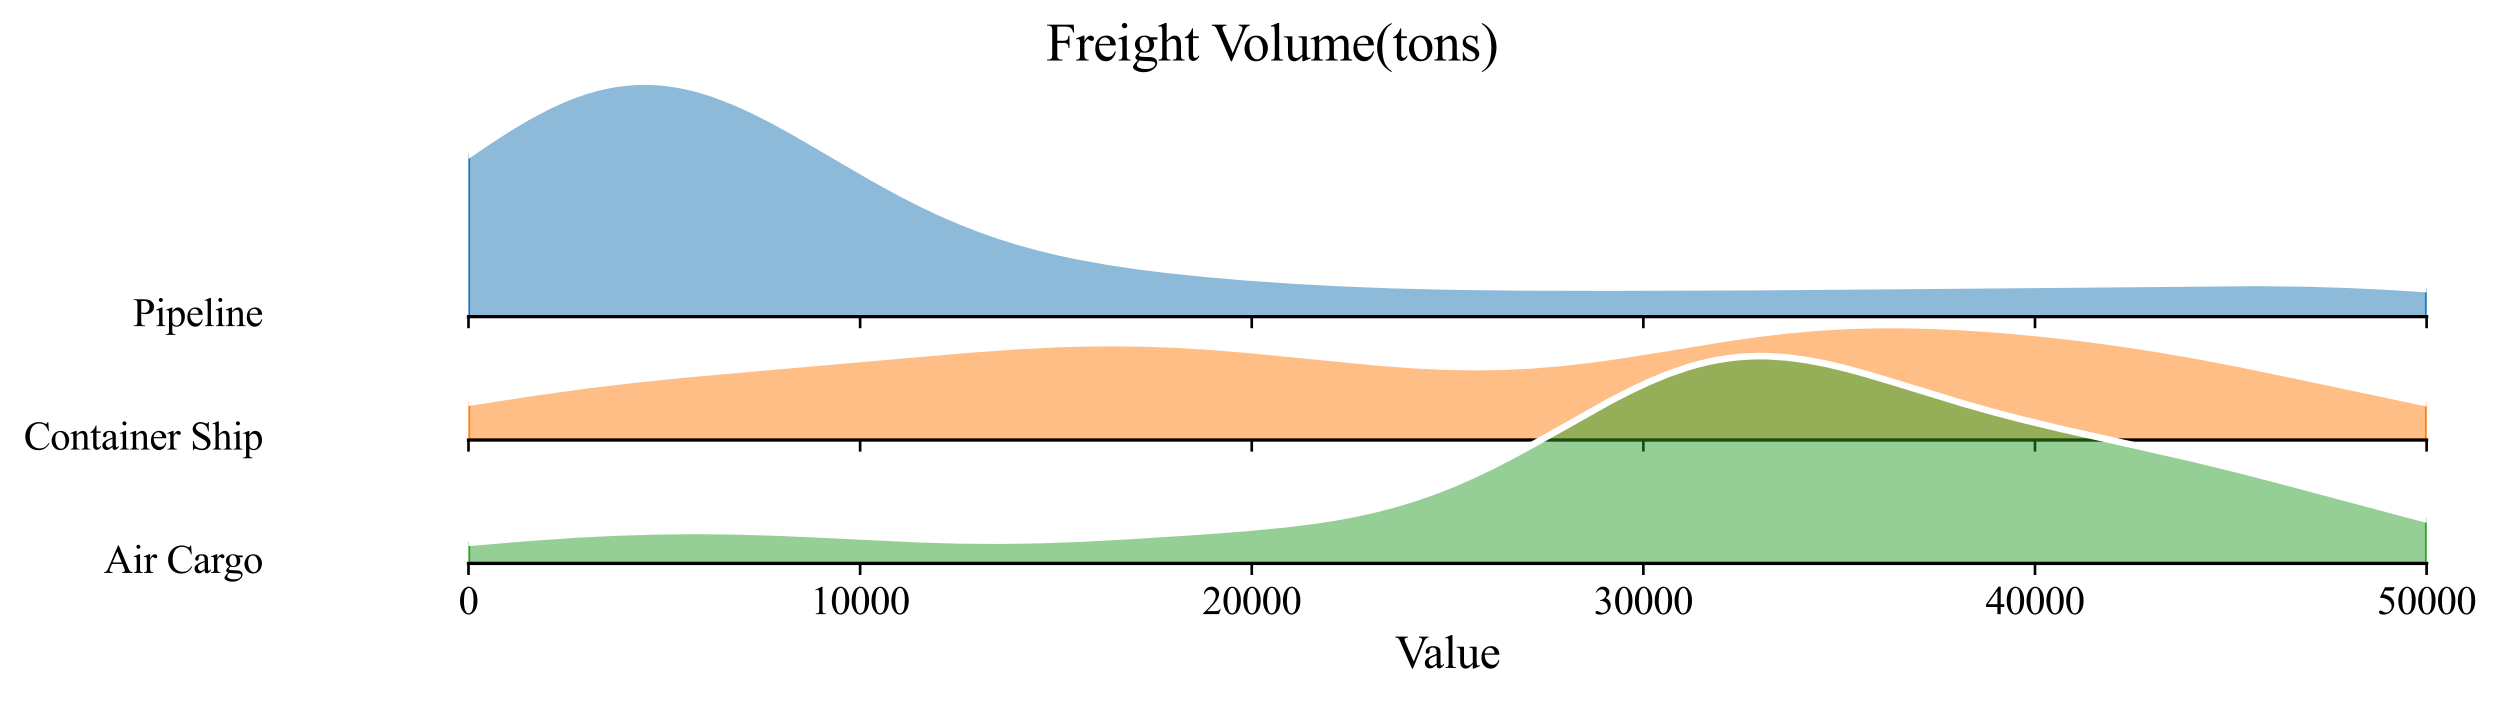 <?xml version="1.0" encoding="utf-8" standalone="no"?>
<!DOCTYPE svg PUBLIC "-//W3C//DTD SVG 1.1//EN"
  "http://www.w3.org/Graphics/SVG/1.1/DTD/svg11.dtd">
<svg xmlns:xlink="http://www.w3.org/1999/xlink" width="756.259pt" height="212.255pt" viewBox="0 0 756.259 212.255" xmlns="http://www.w3.org/2000/svg" version="1.1">
 <defs>
  <style type="text/css">*{stroke-linejoin: round; stroke-linecap: butt}</style>
 </defs>
 <g id="figure_1">
  <g id="patch_1">
   <path d="M 0 212.255 
L 756.259 212.255 
L 756.259 0 
L 0 0 
z
" style="fill: #ffffff"/>
  </g>
  <g id="axes_1">
   <g id="patch_2">
    <path d="M 141.723 95.78 
L 734.059 95.78 
L 734.059 21.12 
L 141.723 21.12 
L 141.723 95.78 
z
" style="fill: none; opacity: 0"/>
   </g>
   <g id="FillBetweenPolyCollection_1">
    <defs>
     <path id="m746aca1130" d="M 141.723 -165.372 
L 141.723 -116.475 
L 144.7 -116.475 
L 147.677 -116.475 
L 150.653 -116.475 
L 153.63 -116.475 
L 156.606 -116.475 
L 159.583 -116.475 
L 162.559 -116.475 
L 165.536 -116.475 
L 168.512 -116.475 
L 171.489 -116.475 
L 174.466 -116.475 
L 177.442 -116.475 
L 180.419 -116.475 
L 183.395 -116.475 
L 186.372 -116.475 
L 189.348 -116.475 
L 192.325 -116.475 
L 195.302 -116.475 
L 198.278 -116.475 
L 201.255 -116.475 
L 204.231 -116.475 
L 207.208 -116.475 
L 210.184 -116.475 
L 213.161 -116.475 
L 216.137 -116.475 
L 219.114 -116.475 
L 222.091 -116.475 
L 225.067 -116.475 
L 228.044 -116.475 
L 231.02 -116.475 
L 233.997 -116.475 
L 236.973 -116.475 
L 239.95 -116.475 
L 242.927 -116.475 
L 245.903 -116.475 
L 248.88 -116.475 
L 251.856 -116.475 
L 254.833 -116.475 
L 257.809 -116.475 
L 260.786 -116.475 
L 263.762 -116.475 
L 266.739 -116.475 
L 269.716 -116.475 
L 272.692 -116.475 
L 275.669 -116.475 
L 278.645 -116.475 
L 281.622 -116.475 
L 284.598 -116.475 
L 287.575 -116.475 
L 290.552 -116.475 
L 293.528 -116.475 
L 296.505 -116.475 
L 299.481 -116.475 
L 302.458 -116.475 
L 305.434 -116.475 
L 308.411 -116.475 
L 311.387 -116.475 
L 314.364 -116.475 
L 317.341 -116.475 
L 320.317 -116.475 
L 323.294 -116.475 
L 326.27 -116.475 
L 329.247 -116.475 
L 332.223 -116.475 
L 335.2 -116.475 
L 338.177 -116.475 
L 341.153 -116.475 
L 344.13 -116.475 
L 347.106 -116.475 
L 350.083 -116.475 
L 353.059 -116.475 
L 356.036 -116.475 
L 359.012 -116.475 
L 361.989 -116.475 
L 364.966 -116.475 
L 367.942 -116.475 
L 370.919 -116.475 
L 373.895 -116.475 
L 376.872 -116.475 
L 379.848 -116.475 
L 382.825 -116.475 
L 385.802 -116.475 
L 388.778 -116.475 
L 391.755 -116.475 
L 394.731 -116.475 
L 397.708 -116.475 
L 400.684 -116.475 
L 403.661 -116.475 
L 406.637 -116.475 
L 409.614 -116.475 
L 412.591 -116.475 
L 415.567 -116.475 
L 418.544 -116.475 
L 421.52 -116.475 
L 424.497 -116.475 
L 427.473 -116.475 
L 430.45 -116.475 
L 433.427 -116.475 
L 436.403 -116.475 
L 439.38 -116.475 
L 442.356 -116.475 
L 445.333 -116.475 
L 448.309 -116.475 
L 451.286 -116.475 
L 454.262 -116.475 
L 457.239 -116.475 
L 460.216 -116.475 
L 463.192 -116.475 
L 466.169 -116.475 
L 469.145 -116.475 
L 472.122 -116.475 
L 475.098 -116.475 
L 478.075 -116.475 
L 481.052 -116.475 
L 484.028 -116.475 
L 487.005 -116.475 
L 489.981 -116.475 
L 492.958 -116.475 
L 495.934 -116.475 
L 498.911 -116.475 
L 501.888 -116.475 
L 504.864 -116.475 
L 507.841 -116.475 
L 510.817 -116.475 
L 513.794 -116.475 
L 516.77 -116.475 
L 519.747 -116.475 
L 522.723 -116.475 
L 525.7 -116.475 
L 528.677 -116.475 
L 531.653 -116.475 
L 534.63 -116.475 
L 537.606 -116.475 
L 540.583 -116.475 
L 543.559 -116.475 
L 546.536 -116.475 
L 549.513 -116.475 
L 552.489 -116.475 
L 555.466 -116.475 
L 558.442 -116.475 
L 561.419 -116.475 
L 564.395 -116.475 
L 567.372 -116.475 
L 570.348 -116.475 
L 573.325 -116.475 
L 576.302 -116.475 
L 579.278 -116.475 
L 582.255 -116.475 
L 585.231 -116.475 
L 588.208 -116.475 
L 591.184 -116.475 
L 594.161 -116.475 
L 597.138 -116.475 
L 600.114 -116.475 
L 603.091 -116.475 
L 606.067 -116.475 
L 609.044 -116.475 
L 612.02 -116.475 
L 614.997 -116.475 
L 617.973 -116.475 
L 620.95 -116.475 
L 623.927 -116.475 
L 626.903 -116.475 
L 629.88 -116.475 
L 632.856 -116.475 
L 635.833 -116.475 
L 638.809 -116.475 
L 641.786 -116.475 
L 644.763 -116.475 
L 647.739 -116.475 
L 650.716 -116.475 
L 653.692 -116.475 
L 656.669 -116.475 
L 659.645 -116.475 
L 662.622 -116.475 
L 665.598 -116.475 
L 668.575 -116.475 
L 671.552 -116.475 
L 674.528 -116.475 
L 677.505 -116.475 
L 680.481 -116.475 
L 683.458 -116.475 
L 686.434 -116.475 
L 689.411 -116.475 
L 692.388 -116.475 
L 695.364 -116.475 
L 698.341 -116.475 
L 701.317 -116.475 
L 704.294 -116.475 
L 707.27 -116.475 
L 710.247 -116.475 
L 713.223 -116.475 
L 716.2 -116.475 
L 719.177 -116.475 
L 722.153 -116.475 
L 725.13 -116.475 
L 728.106 -116.475 
L 731.083 -116.475 
L 734.059 -116.475 
L 734.059 -124.808 
L 734.059 -124.808 
L 731.083 -125.016 
L 728.106 -125.213 
L 725.13 -125.398 
L 722.153 -125.572 
L 719.177 -125.732 
L 716.2 -125.88 
L 713.223 -126.015 
L 710.247 -126.136 
L 707.27 -126.245 
L 704.294 -126.341 
L 701.317 -126.425 
L 698.341 -126.497 
L 695.364 -126.557 
L 692.388 -126.606 
L 689.411 -126.644 
L 686.434 -126.673 
L 683.458 -126.693 
L 680.481 -126.705 
L 677.505 -126.709 
L 674.528 -126.706 
L 671.552 -126.697 
L 668.575 -126.683 
L 665.598 -126.664 
L 662.622 -126.642 
L 659.645 -126.616 
L 656.669 -126.588 
L 653.692 -126.558 
L 650.716 -126.526 
L 647.739 -126.493 
L 644.763 -126.46 
L 641.786 -126.426 
L 638.809 -126.392 
L 635.833 -126.359 
L 632.856 -126.325 
L 629.88 -126.292 
L 626.903 -126.26 
L 623.927 -126.228 
L 620.95 -126.196 
L 617.973 -126.165 
L 614.997 -126.135 
L 612.02 -126.105 
L 609.044 -126.075 
L 606.067 -126.045 
L 603.091 -126.016 
L 600.114 -125.986 
L 597.138 -125.957 
L 594.161 -125.928 
L 591.184 -125.899 
L 588.208 -125.87 
L 585.231 -125.841 
L 582.255 -125.812 
L 579.278 -125.784 
L 576.302 -125.755 
L 573.325 -125.727 
L 570.348 -125.699 
L 567.372 -125.672 
L 564.395 -125.645 
L 561.419 -125.619 
L 558.442 -125.593 
L 555.466 -125.568 
L 552.489 -125.545 
L 549.513 -125.522 
L 546.536 -125.5 
L 543.559 -125.479 
L 540.583 -125.459 
L 537.606 -125.44 
L 534.63 -125.422 
L 531.653 -125.405 
L 528.677 -125.389 
L 525.7 -125.375 
L 522.723 -125.361 
L 519.747 -125.348 
L 516.77 -125.336 
L 513.794 -125.325 
L 510.817 -125.315 
L 507.841 -125.306 
L 504.864 -125.297 
L 501.888 -125.289 
L 498.911 -125.282 
L 495.934 -125.276 
L 492.958 -125.271 
L 489.981 -125.268 
L 487.005 -125.265 
L 484.028 -125.263 
L 481.052 -125.263 
L 478.075 -125.265 
L 475.098 -125.269 
L 472.122 -125.274 
L 469.145 -125.282 
L 466.169 -125.293 
L 463.192 -125.307 
L 460.216 -125.324 
L 457.239 -125.345 
L 454.262 -125.369 
L 451.286 -125.398 
L 448.309 -125.432 
L 445.333 -125.47 
L 442.356 -125.514 
L 439.38 -125.564 
L 436.403 -125.62 
L 433.427 -125.682 
L 430.45 -125.751 
L 427.473 -125.827 
L 424.497 -125.91 
L 421.52 -126.001 
L 418.544 -126.1 
L 415.567 -126.206 
L 412.591 -126.321 
L 409.614 -126.445 
L 406.637 -126.576 
L 403.661 -126.717 
L 400.684 -126.866 
L 397.708 -127.024 
L 394.731 -127.192 
L 391.755 -127.368 
L 388.778 -127.554 
L 385.802 -127.749 
L 382.825 -127.954 
L 379.848 -128.169 
L 376.872 -128.394 
L 373.895 -128.631 
L 370.919 -128.878 
L 367.942 -129.137 
L 364.966 -129.409 
L 361.989 -129.695 
L 359.012 -129.995 
L 356.036 -130.31 
L 353.059 -130.642 
L 350.083 -130.993 
L 347.106 -131.364 
L 344.13 -131.756 
L 341.153 -132.173 
L 338.177 -132.615 
L 335.2 -133.086 
L 332.223 -133.587 
L 329.247 -134.121 
L 326.27 -134.692 
L 323.294 -135.301 
L 320.317 -135.951 
L 317.341 -136.646 
L 314.364 -137.387 
L 311.387 -138.178 
L 308.411 -139.02 
L 305.434 -139.918 
L 302.458 -140.871 
L 299.481 -141.883 
L 296.505 -142.954 
L 293.528 -144.086 
L 290.552 -145.279 
L 287.575 -146.533 
L 284.598 -147.849 
L 281.622 -149.223 
L 278.645 -150.656 
L 275.669 -152.145 
L 272.692 -153.685 
L 269.716 -155.275 
L 266.739 -156.908 
L 263.762 -158.579 
L 260.786 -160.283 
L 257.809 -162.012 
L 254.833 -163.758 
L 251.856 -165.515 
L 248.88 -167.272 
L 245.903 -169.021 
L 242.927 -170.751 
L 239.95 -172.452 
L 236.973 -174.115 
L 233.997 -175.727 
L 231.02 -177.278 
L 228.044 -178.758 
L 225.067 -180.156 
L 222.091 -181.461 
L 219.114 -182.663 
L 216.137 -183.753 
L 213.161 -184.721 
L 210.184 -185.56 
L 207.208 -186.262 
L 204.231 -186.819 
L 201.255 -187.228 
L 198.278 -187.483 
L 195.302 -187.58 
L 192.325 -187.518 
L 189.348 -187.295 
L 186.372 -186.912 
L 183.395 -186.37 
L 180.419 -185.671 
L 177.442 -184.82 
L 174.466 -183.82 
L 171.489 -182.679 
L 168.512 -181.403 
L 165.536 -180 
L 162.559 -178.478 
L 159.583 -176.848 
L 156.606 -175.118 
L 153.63 -173.301 
L 150.653 -171.406 
L 147.677 -169.446 
L 144.7 -167.43 
L 141.723 -165.372 
z
" style="stroke: #1f77b4"/>
    </defs>
    <g clip-path="url(#p7a631b6ab0)">
     <use xlink:href="#m746aca1130" x="0" y="212.255" style="fill: #1f77b4; fill-opacity: 0.5; stroke: #1f77b4"/>
    </g>
   </g>
   <g id="matplotlib.axis_1">
    <g id="xtick_1">
     <g id="line2d_1">
      <defs>
       <path id="meb8665ffa6" d="M 0 0 
L 0 3.5 
" style="stroke: #000000; stroke-width: 0.8"/>
      </defs>
      <g>
       <use xlink:href="#meb8665ffa6" x="141.723" y="95.78" style="stroke: #000000; stroke-width: 0.8"/>
      </g>
     </g>
    </g>
    <g id="xtick_2">
     <g id="line2d_2">
      <g>
       <use xlink:href="#meb8665ffa6" x="260.191" y="95.78" style="stroke: #000000; stroke-width: 0.8"/>
      </g>
     </g>
    </g>
    <g id="xtick_3">
     <g id="line2d_3">
      <g>
       <use xlink:href="#meb8665ffa6" x="378.658" y="95.78" style="stroke: #000000; stroke-width: 0.8"/>
      </g>
     </g>
    </g>
    <g id="xtick_4">
     <g id="line2d_4">
      <g>
       <use xlink:href="#meb8665ffa6" x="497.125" y="95.78" style="stroke: #000000; stroke-width: 0.8"/>
      </g>
     </g>
    </g>
    <g id="xtick_5">
     <g id="line2d_5">
      <g>
       <use xlink:href="#meb8665ffa6" x="615.592" y="95.78" style="stroke: #000000; stroke-width: 0.8"/>
      </g>
     </g>
    </g>
    <g id="xtick_6">
     <g id="line2d_6">
      <g>
       <use xlink:href="#meb8665ffa6" x="734.059" y="95.78" style="stroke: #000000; stroke-width: 0.8"/>
      </g>
     </g>
    </g>
   </g>
   <g id="matplotlib.axis_2"/>
   <g id="line2d_7">
    <path d="M 141.723 46.883 
L 147.677 42.81 
L 153.63 38.954 
L 159.583 35.408 
L 165.536 32.256 
L 168.512 30.853 
L 171.489 29.576 
L 174.466 28.435 
L 177.442 27.436 
L 180.419 26.584 
L 183.395 25.886 
L 186.372 25.343 
L 189.348 24.96 
L 192.325 24.737 
L 195.302 24.675 
L 198.278 24.773 
L 201.255 25.027 
L 204.231 25.436 
L 207.208 25.994 
L 210.184 26.695 
L 213.161 27.534 
L 216.137 28.502 
L 222.091 30.794 
L 228.044 33.497 
L 233.997 36.528 
L 239.95 39.803 
L 248.88 44.983 
L 263.762 53.676 
L 272.692 58.57 
L 278.645 61.599 
L 284.598 64.407 
L 290.552 66.976 
L 296.505 69.301 
L 302.458 71.384 
L 308.411 73.235 
L 314.364 74.868 
L 320.317 76.304 
L 326.27 77.563 
L 335.2 79.17 
L 344.13 80.499 
L 353.059 81.613 
L 364.966 82.846 
L 376.872 83.861 
L 391.755 84.887 
L 406.637 85.679 
L 421.52 86.254 
L 439.38 86.691 
L 460.216 86.931 
L 487.005 86.991 
L 531.653 86.85 
L 579.278 86.472 
L 683.458 85.562 
L 698.341 85.759 
L 710.247 86.119 
L 722.153 86.684 
L 734.059 87.448 
L 734.059 87.448 
" clip-path="url(#p7a631b6ab0)" style="fill: none; stroke: #ffffff; stroke-width: 2; stroke-linecap: square"/>
   </g>
   <g id="line2d_8">
    <path d="M 141.723 95.78 
L 734.059 95.78 
" style="fill: none; stroke: #000000; stroke-linecap: square"/>
   </g>
   <g id="text_1">
    <g id="patch_3">
     <path d="M 36.24 105.19 
L 83.488 105.19 
L 83.488 86.37 
L 36.24 86.37 
z
" style="fill: #ffffff; opacity: 0.5"/>
    </g>
    <!-- Pipeline -->
    <g transform="translate(40.2 98.663) scale(0.12 -0.12)">
     <defs>
      <path id="TimesNewRomanPSMT-50" d="M 1313 1984 
L 1313 750 
Q 1313 350 1400 253 
Q 1519 116 1759 116 
L 1922 116 
L 1922 0 
L 106 0 
L 106 116 
L 266 116 
Q 534 116 650 291 
Q 713 388 713 750 
L 713 3488 
Q 713 3888 628 3984 
Q 506 4122 266 4122 
L 106 4122 
L 106 4238 
L 1659 4238 
Q 2228 4238 2556 4120 
Q 2884 4003 3109 3725 
Q 3334 3447 3334 3066 
Q 3334 2547 2992 2222 
Q 2650 1897 2025 1897 
Q 1872 1897 1694 1919 
Q 1516 1941 1313 1984 
z
M 1313 2163 
Q 1478 2131 1606 2115 
Q 1734 2100 1825 2100 
Q 2150 2100 2386 2351 
Q 2622 2603 2622 3003 
Q 2622 3278 2509 3514 
Q 2397 3750 2190 3867 
Q 1984 3984 1722 3984 
Q 1563 3984 1313 3925 
L 1313 2163 
z
" transform="scale(0.016)"/>
      <path id="TimesNewRomanPSMT-69" d="M 928 4444 
Q 1059 4444 1151 4351 
Q 1244 4259 1244 4128 
Q 1244 3997 1151 3903 
Q 1059 3809 928 3809 
Q 797 3809 703 3903 
Q 609 3997 609 4128 
Q 609 4259 701 4351 
Q 794 4444 928 4444 
z
M 1188 2947 
L 1188 647 
Q 1188 378 1227 289 
Q 1266 200 1342 156 
Q 1419 113 1622 113 
L 1622 0 
L 231 0 
L 231 113 
Q 441 113 512 153 
Q 584 194 626 287 
Q 669 381 669 647 
L 669 1750 
Q 669 2216 641 2353 
Q 619 2453 572 2492 
Q 525 2531 444 2531 
Q 356 2531 231 2484 
L 188 2597 
L 1050 2947 
L 1188 2947 
z
" transform="scale(0.016)"/>
      <path id="TimesNewRomanPSMT-70" d="M -6 2578 
L 875 2934 
L 994 2934 
L 994 2266 
Q 1216 2644 1439 2795 
Q 1663 2947 1909 2947 
Q 2341 2947 2628 2609 
Q 2981 2197 2981 1534 
Q 2981 794 2556 309 
Q 2206 -88 1675 -88 
Q 1444 -88 1275 -22 
Q 1150 25 994 166 
L 994 -706 
Q 994 -1000 1030 -1079 
Q 1066 -1159 1155 -1206 
Q 1244 -1253 1478 -1253 
L 1478 -1369 
L -22 -1369 
L -22 -1253 
L 56 -1253 
Q 228 -1256 350 -1188 
Q 409 -1153 442 -1076 
Q 475 -1000 475 -688 
L 475 2019 
Q 475 2297 450 2372 
Q 425 2447 370 2484 
Q 316 2522 222 2522 
Q 147 2522 31 2478 
L -6 2578 
z
M 994 2081 
L 994 1013 
Q 994 666 1022 556 
Q 1066 375 1236 237 
Q 1406 100 1666 100 
Q 1978 100 2172 344 
Q 2425 663 2425 1241 
Q 2425 1897 2138 2250 
Q 1938 2494 1663 2494 
Q 1513 2494 1366 2419 
Q 1253 2363 994 2081 
z
" transform="scale(0.016)"/>
      <path id="TimesNewRomanPSMT-65" d="M 681 1784 
Q 678 1147 991 784 
Q 1303 422 1725 422 
Q 2006 422 2214 576 
Q 2422 731 2563 1106 
L 2659 1044 
Q 2594 616 2278 264 
Q 1963 -88 1488 -88 
Q 972 -88 605 314 
Q 238 716 238 1394 
Q 238 2128 614 2539 
Q 991 2950 1559 2950 
Q 2041 2950 2350 2633 
Q 2659 2316 2659 1784 
L 681 1784 
z
M 681 1966 
L 2006 1966 
Q 1991 2241 1941 2353 
Q 1863 2528 1708 2628 
Q 1553 2728 1384 2728 
Q 1125 2728 920 2526 
Q 716 2325 681 1966 
z
" transform="scale(0.016)"/>
      <path id="TimesNewRomanPSMT-6c" d="M 1184 4444 
L 1184 647 
Q 1184 378 1223 290 
Q 1263 203 1344 158 
Q 1425 113 1647 113 
L 1647 0 
L 244 0 
L 244 113 
Q 441 113 512 153 
Q 584 194 625 287 
Q 666 381 666 647 
L 666 3247 
Q 666 3731 644 3842 
Q 622 3953 573 3993 
Q 525 4034 450 4034 
Q 369 4034 244 3984 
L 191 4094 
L 1044 4444 
L 1184 4444 
z
" transform="scale(0.016)"/>
      <path id="TimesNewRomanPSMT-6e" d="M 1034 2341 
Q 1538 2947 1994 2947 
Q 2228 2947 2397 2830 
Q 2566 2713 2666 2444 
Q 2734 2256 2734 1869 
L 2734 647 
Q 2734 375 2778 278 
Q 2813 200 2889 156 
Q 2966 113 3172 113 
L 3172 0 
L 1756 0 
L 1756 113 
L 1816 113 
Q 2016 113 2095 173 
Q 2175 234 2206 353 
Q 2219 400 2219 647 
L 2219 1819 
Q 2219 2209 2117 2386 
Q 2016 2563 1775 2563 
Q 1403 2563 1034 2156 
L 1034 647 
Q 1034 356 1069 288 
Q 1113 197 1189 155 
Q 1266 113 1500 113 
L 1500 0 
L 84 0 
L 84 113 
L 147 113 
Q 366 113 442 223 
Q 519 334 519 647 
L 519 1709 
Q 519 2225 495 2337 
Q 472 2450 423 2490 
Q 375 2531 294 2531 
Q 206 2531 84 2484 
L 38 2597 
L 900 2947 
L 1034 2947 
L 1034 2341 
z
" transform="scale(0.016)"/>
     </defs>
     <use xlink:href="#TimesNewRomanPSMT-50"/>
     <use xlink:href="#TimesNewRomanPSMT-69" transform="translate(55.615 0)"/>
     <use xlink:href="#TimesNewRomanPSMT-70" transform="translate(83.398 0)"/>
     <use xlink:href="#TimesNewRomanPSMT-65" transform="translate(133.398 0)"/>
     <use xlink:href="#TimesNewRomanPSMT-6c" transform="translate(177.783 0)"/>
     <use xlink:href="#TimesNewRomanPSMT-69" transform="translate(205.566 0)"/>
     <use xlink:href="#TimesNewRomanPSMT-6e" transform="translate(233.35 0)"/>
     <use xlink:href="#TimesNewRomanPSMT-65" transform="translate(283.35 0)"/>
    </g>
   </g>
  </g>
  <g id="axes_2">
   <g id="patch_4">
    <path d="M 141.723 133.11 
L 734.059 133.11 
L 734.059 58.45 
L 141.723 58.45 
L 141.723 133.11 
z
" style="fill: none; opacity: 0"/>
   </g>
   <g id="FillBetweenPolyCollection_2">
    <defs>
     <path id="mc770f1215a" d="M 141.723 -90.46 
L 141.723 -79.145 
L 144.7 -79.145 
L 147.677 -79.145 
L 150.653 -79.145 
L 153.63 -79.145 
L 156.606 -79.145 
L 159.583 -79.145 
L 162.559 -79.145 
L 165.536 -79.145 
L 168.512 -79.145 
L 171.489 -79.145 
L 174.466 -79.145 
L 177.442 -79.145 
L 180.419 -79.145 
L 183.395 -79.145 
L 186.372 -79.145 
L 189.348 -79.145 
L 192.325 -79.145 
L 195.302 -79.145 
L 198.278 -79.145 
L 201.255 -79.145 
L 204.231 -79.145 
L 207.208 -79.145 
L 210.184 -79.145 
L 213.161 -79.145 
L 216.137 -79.145 
L 219.114 -79.145 
L 222.091 -79.145 
L 225.067 -79.145 
L 228.044 -79.145 
L 231.02 -79.145 
L 233.997 -79.145 
L 236.973 -79.145 
L 239.95 -79.145 
L 242.927 -79.145 
L 245.903 -79.145 
L 248.88 -79.145 
L 251.856 -79.145 
L 254.833 -79.145 
L 257.809 -79.145 
L 260.786 -79.145 
L 263.762 -79.145 
L 266.739 -79.145 
L 269.716 -79.145 
L 272.692 -79.145 
L 275.669 -79.145 
L 278.645 -79.145 
L 281.622 -79.145 
L 284.598 -79.145 
L 287.575 -79.145 
L 290.552 -79.145 
L 293.528 -79.145 
L 296.505 -79.145 
L 299.481 -79.145 
L 302.458 -79.145 
L 305.434 -79.145 
L 308.411 -79.145 
L 311.387 -79.145 
L 314.364 -79.145 
L 317.341 -79.145 
L 320.317 -79.145 
L 323.294 -79.145 
L 326.27 -79.145 
L 329.247 -79.145 
L 332.223 -79.145 
L 335.2 -79.145 
L 338.177 -79.145 
L 341.153 -79.145 
L 344.13 -79.145 
L 347.106 -79.145 
L 350.083 -79.145 
L 353.059 -79.145 
L 356.036 -79.145 
L 359.012 -79.145 
L 361.989 -79.145 
L 364.966 -79.145 
L 367.942 -79.145 
L 370.919 -79.145 
L 373.895 -79.145 
L 376.872 -79.145 
L 379.848 -79.145 
L 382.825 -79.145 
L 385.802 -79.145 
L 388.778 -79.145 
L 391.755 -79.145 
L 394.731 -79.145 
L 397.708 -79.145 
L 400.684 -79.145 
L 403.661 -79.145 
L 406.637 -79.145 
L 409.614 -79.145 
L 412.591 -79.145 
L 415.567 -79.145 
L 418.544 -79.145 
L 421.52 -79.145 
L 424.497 -79.145 
L 427.473 -79.145 
L 430.45 -79.145 
L 433.427 -79.145 
L 436.403 -79.145 
L 439.38 -79.145 
L 442.356 -79.145 
L 445.333 -79.145 
L 448.309 -79.145 
L 451.286 -79.145 
L 454.262 -79.145 
L 457.239 -79.145 
L 460.216 -79.145 
L 463.192 -79.145 
L 466.169 -79.145 
L 469.145 -79.145 
L 472.122 -79.145 
L 475.098 -79.145 
L 478.075 -79.145 
L 481.052 -79.145 
L 484.028 -79.145 
L 487.005 -79.145 
L 489.981 -79.145 
L 492.958 -79.145 
L 495.934 -79.145 
L 498.911 -79.145 
L 501.888 -79.145 
L 504.864 -79.145 
L 507.841 -79.145 
L 510.817 -79.145 
L 513.794 -79.145 
L 516.77 -79.145 
L 519.747 -79.145 
L 522.723 -79.145 
L 525.7 -79.145 
L 528.677 -79.145 
L 531.653 -79.145 
L 534.63 -79.145 
L 537.606 -79.145 
L 540.583 -79.145 
L 543.559 -79.145 
L 546.536 -79.145 
L 549.513 -79.145 
L 552.489 -79.145 
L 555.466 -79.145 
L 558.442 -79.145 
L 561.419 -79.145 
L 564.395 -79.145 
L 567.372 -79.145 
L 570.348 -79.145 
L 573.325 -79.145 
L 576.302 -79.145 
L 579.278 -79.145 
L 582.255 -79.145 
L 585.231 -79.145 
L 588.208 -79.145 
L 591.184 -79.145 
L 594.161 -79.145 
L 597.138 -79.145 
L 600.114 -79.145 
L 603.091 -79.145 
L 606.067 -79.145 
L 609.044 -79.145 
L 612.02 -79.145 
L 614.997 -79.145 
L 617.973 -79.145 
L 620.95 -79.145 
L 623.927 -79.145 
L 626.903 -79.145 
L 629.88 -79.145 
L 632.856 -79.145 
L 635.833 -79.145 
L 638.809 -79.145 
L 641.786 -79.145 
L 644.763 -79.145 
L 647.739 -79.145 
L 650.716 -79.145 
L 653.692 -79.145 
L 656.669 -79.145 
L 659.645 -79.145 
L 662.622 -79.145 
L 665.598 -79.145 
L 668.575 -79.145 
L 671.552 -79.145 
L 674.528 -79.145 
L 677.505 -79.145 
L 680.481 -79.145 
L 683.458 -79.145 
L 686.434 -79.145 
L 689.411 -79.145 
L 692.388 -79.145 
L 695.364 -79.145 
L 698.341 -79.145 
L 701.317 -79.145 
L 704.294 -79.145 
L 707.27 -79.145 
L 710.247 -79.145 
L 713.223 -79.145 
L 716.2 -79.145 
L 719.177 -79.145 
L 722.153 -79.145 
L 725.13 -79.145 
L 728.106 -79.145 
L 731.083 -79.145 
L 734.059 -79.145 
L 734.059 -90.339 
L 734.059 -90.339 
L 731.083 -90.923 
L 728.106 -91.518 
L 725.13 -92.123 
L 722.153 -92.736 
L 719.177 -93.357 
L 716.2 -93.985 
L 713.223 -94.617 
L 710.247 -95.254 
L 707.27 -95.893 
L 704.294 -96.534 
L 701.317 -97.175 
L 698.341 -97.815 
L 695.364 -98.453 
L 692.388 -99.087 
L 689.411 -99.716 
L 686.434 -100.34 
L 683.458 -100.956 
L 680.481 -101.564 
L 677.505 -102.163 
L 674.528 -102.752 
L 671.552 -103.33 
L 668.575 -103.897 
L 665.598 -104.451 
L 662.622 -104.992 
L 659.645 -105.519 
L 656.669 -106.032 
L 653.692 -106.531 
L 650.716 -107.015 
L 647.739 -107.484 
L 644.763 -107.937 
L 641.786 -108.376 
L 638.809 -108.799 
L 635.833 -109.207 
L 632.856 -109.599 
L 629.88 -109.976 
L 626.903 -110.338 
L 623.927 -110.685 
L 620.95 -111.016 
L 617.973 -111.332 
L 614.997 -111.632 
L 612.02 -111.916 
L 609.044 -112.185 
L 606.067 -112.437 
L 603.091 -112.673 
L 600.114 -112.892 
L 597.138 -113.092 
L 594.161 -113.274 
L 591.184 -113.437 
L 588.208 -113.579 
L 585.231 -113.7 
L 582.255 -113.799 
L 579.278 -113.875 
L 576.302 -113.926 
L 573.325 -113.951 
L 570.348 -113.951 
L 567.372 -113.922 
L 564.395 -113.866 
L 561.419 -113.78 
L 558.442 -113.664 
L 555.466 -113.518 
L 552.489 -113.342 
L 549.513 -113.135 
L 546.536 -112.898 
L 543.559 -112.63 
L 540.583 -112.333 
L 537.606 -112.008 
L 534.63 -111.656 
L 531.653 -111.278 
L 528.677 -110.876 
L 525.7 -110.453 
L 522.723 -110.011 
L 519.747 -109.552 
L 516.77 -109.079 
L 513.794 -108.595 
L 510.817 -108.103 
L 507.841 -107.606 
L 504.864 -107.109 
L 501.888 -106.613 
L 498.911 -106.123 
L 495.934 -105.641 
L 492.958 -105.172 
L 489.981 -104.717 
L 487.005 -104.281 
L 484.028 -103.865 
L 481.052 -103.474 
L 478.075 -103.108 
L 475.098 -102.77 
L 472.122 -102.462 
L 469.145 -102.185 
L 466.169 -101.941 
L 463.192 -101.731 
L 460.216 -101.555 
L 457.239 -101.415 
L 454.262 -101.309 
L 451.286 -101.237 
L 448.309 -101.201 
L 445.333 -101.197 
L 442.356 -101.227 
L 439.38 -101.288 
L 436.403 -101.379 
L 433.427 -101.499 
L 430.45 -101.646 
L 427.473 -101.819 
L 424.497 -102.014 
L 421.52 -102.231 
L 418.544 -102.467 
L 415.567 -102.719 
L 412.591 -102.986 
L 409.614 -103.266 
L 406.637 -103.556 
L 403.661 -103.853 
L 400.684 -104.156 
L 397.708 -104.463 
L 394.731 -104.77 
L 391.755 -105.076 
L 388.778 -105.379 
L 385.802 -105.677 
L 382.825 -105.968 
L 379.848 -106.25 
L 376.872 -106.521 
L 373.895 -106.779 
L 370.919 -107.024 
L 367.942 -107.253 
L 364.966 -107.466 
L 361.989 -107.66 
L 359.012 -107.836 
L 356.036 -107.992 
L 353.059 -108.127 
L 350.083 -108.242 
L 347.106 -108.335 
L 344.13 -108.405 
L 341.153 -108.454 
L 338.177 -108.48 
L 335.2 -108.485 
L 332.223 -108.467 
L 329.247 -108.428 
L 326.27 -108.368 
L 323.294 -108.288 
L 320.317 -108.188 
L 317.341 -108.069 
L 314.364 -107.932 
L 311.387 -107.778 
L 308.411 -107.608 
L 305.434 -107.423 
L 302.458 -107.225 
L 299.481 -107.015 
L 296.505 -106.793 
L 293.528 -106.562 
L 290.552 -106.322 
L 287.575 -106.074 
L 284.598 -105.82 
L 281.622 -105.562 
L 278.645 -105.299 
L 275.669 -105.033 
L 272.692 -104.766 
L 269.716 -104.497 
L 266.739 -104.228 
L 263.762 -103.96 
L 260.786 -103.692 
L 257.809 -103.426 
L 254.833 -103.162 
L 251.856 -102.9 
L 248.88 -102.639 
L 245.903 -102.381 
L 242.927 -102.124 
L 239.95 -101.869 
L 236.973 -101.615 
L 233.997 -101.362 
L 231.02 -101.109 
L 228.044 -100.856 
L 225.067 -100.601 
L 222.091 -100.345 
L 219.114 -100.085 
L 216.137 -99.822 
L 213.161 -99.555 
L 210.184 -99.282 
L 207.208 -99.002 
L 204.231 -98.716 
L 201.255 -98.422 
L 198.278 -98.119 
L 195.302 -97.807 
L 192.325 -97.484 
L 189.348 -97.152 
L 186.372 -96.809 
L 183.395 -96.454 
L 180.419 -96.088 
L 177.442 -95.712 
L 174.466 -95.323 
L 171.489 -94.924 
L 168.512 -94.514 
L 165.536 -94.094 
L 162.559 -93.664 
L 159.583 -93.226 
L 156.606 -92.779 
L 153.63 -92.325 
L 150.653 -91.865 
L 147.677 -91.4 
L 144.7 -90.931 
L 141.723 -90.46 
z
" style="stroke: #ff7f0e"/>
    </defs>
    <g clip-path="url(#pdf62944862)">
     <use xlink:href="#mc770f1215a" x="0" y="212.255" style="fill: #ff7f0e; fill-opacity: 0.5; stroke: #ff7f0e"/>
    </g>
   </g>
   <g id="matplotlib.axis_3">
    <g id="xtick_7">
     <g id="line2d_9">
      <g>
       <use xlink:href="#meb8665ffa6" x="141.723" y="133.11" style="stroke: #000000; stroke-width: 0.8"/>
      </g>
     </g>
    </g>
    <g id="xtick_8">
     <g id="line2d_10">
      <g>
       <use xlink:href="#meb8665ffa6" x="260.191" y="133.11" style="stroke: #000000; stroke-width: 0.8"/>
      </g>
     </g>
    </g>
    <g id="xtick_9">
     <g id="line2d_11">
      <g>
       <use xlink:href="#meb8665ffa6" x="378.658" y="133.11" style="stroke: #000000; stroke-width: 0.8"/>
      </g>
     </g>
    </g>
    <g id="xtick_10">
     <g id="line2d_12">
      <g>
       <use xlink:href="#meb8665ffa6" x="497.125" y="133.11" style="stroke: #000000; stroke-width: 0.8"/>
      </g>
     </g>
    </g>
    <g id="xtick_11">
     <g id="line2d_13">
      <g>
       <use xlink:href="#meb8665ffa6" x="615.592" y="133.11" style="stroke: #000000; stroke-width: 0.8"/>
      </g>
     </g>
    </g>
    <g id="xtick_12">
     <g id="line2d_14">
      <g>
       <use xlink:href="#meb8665ffa6" x="734.059" y="133.11" style="stroke: #000000; stroke-width: 0.8"/>
      </g>
     </g>
    </g>
   </g>
   <g id="matplotlib.axis_4"/>
   <g id="line2d_15">
    <path d="M 141.723 121.796 
L 162.559 118.591 
L 177.442 116.544 
L 192.325 114.771 
L 207.208 113.253 
L 228.044 111.399 
L 272.692 107.489 
L 293.528 105.694 
L 308.411 104.647 
L 320.317 104.068 
L 329.247 103.827 
L 338.177 103.775 
L 347.106 103.921 
L 356.036 104.263 
L 364.966 104.79 
L 376.872 105.735 
L 391.755 107.179 
L 415.567 109.536 
L 427.473 110.437 
L 436.403 110.876 
L 445.333 111.058 
L 454.262 110.947 
L 463.192 110.524 
L 472.122 109.794 
L 481.052 108.782 
L 489.981 107.538 
L 501.888 105.642 
L 522.723 102.244 
L 531.653 100.977 
L 540.583 99.922 
L 549.513 99.12 
L 558.442 98.591 
L 567.372 98.333 
L 576.302 98.33 
L 585.231 98.555 
L 594.161 98.981 
L 606.067 99.818 
L 617.973 100.924 
L 629.88 102.279 
L 641.786 103.88 
L 653.692 105.725 
L 665.598 107.805 
L 677.505 110.092 
L 692.388 113.169 
L 731.083 121.332 
L 734.059 121.916 
L 734.059 121.916 
" clip-path="url(#pdf62944862)" style="fill: none; stroke: #ffffff; stroke-width: 2; stroke-linecap: square"/>
   </g>
   <g id="line2d_16">
    <path d="M 141.723 133.11 
L 734.059 133.11 
" style="fill: none; stroke: #000000; stroke-linecap: square"/>
   </g>
   <g id="text_2">
    <g id="patch_5">
     <path d="M 3.24 142.52 
L 83.488 142.52 
L 83.488 123.7 
L 3.24 123.7 
z
" style="fill: #ffffff; opacity: 0.5"/>
    </g>
    <!-- Container Ship -->
    <g transform="translate(7.2 135.993) scale(0.12 -0.12)">
     <defs>
      <path id="TimesNewRomanPSMT-43" d="M 3853 4334 
L 3950 2894 
L 3853 2894 
Q 3659 3541 3300 3825 
Q 2941 4109 2438 4109 
Q 2016 4109 1675 3895 
Q 1334 3681 1139 3212 
Q 944 2744 944 2047 
Q 944 1472 1128 1050 
Q 1313 628 1683 403 
Q 2053 178 2528 178 
Q 2941 178 3256 354 
Q 3572 531 3950 1056 
L 4047 994 
Q 3728 428 3303 165 
Q 2878 -97 2294 -97 
Q 1241 -97 663 684 
Q 231 1266 231 2053 
Q 231 2688 515 3219 
Q 800 3750 1298 4042 
Q 1797 4334 2388 4334 
Q 2847 4334 3294 4109 
Q 3425 4041 3481 4041 
Q 3566 4041 3628 4100 
Q 3709 4184 3744 4334 
L 3853 4334 
z
" transform="scale(0.016)"/>
      <path id="TimesNewRomanPSMT-6f" d="M 1600 2947 
Q 2250 2947 2644 2453 
Q 2978 2031 2978 1484 
Q 2978 1100 2793 706 
Q 2609 313 2286 112 
Q 1963 -88 1566 -88 
Q 919 -88 538 428 
Q 216 863 216 1403 
Q 216 1797 411 2186 
Q 606 2575 925 2761 
Q 1244 2947 1600 2947 
z
M 1503 2744 
Q 1338 2744 1170 2645 
Q 1003 2547 900 2300 
Q 797 2053 797 1666 
Q 797 1041 1045 587 
Q 1294 134 1700 134 
Q 2003 134 2200 384 
Q 2397 634 2397 1244 
Q 2397 2006 2069 2444 
Q 1847 2744 1503 2744 
z
" transform="scale(0.016)"/>
      <path id="TimesNewRomanPSMT-74" d="M 1031 3803 
L 1031 2863 
L 1700 2863 
L 1700 2644 
L 1031 2644 
L 1031 788 
Q 1031 509 1111 412 
Q 1191 316 1316 316 
Q 1419 316 1516 380 
Q 1613 444 1666 569 
L 1788 569 
Q 1678 263 1478 108 
Q 1278 -47 1066 -47 
Q 922 -47 784 33 
Q 647 113 581 261 
Q 516 409 516 719 
L 516 2644 
L 63 2644 
L 63 2747 
Q 234 2816 414 2980 
Q 594 3144 734 3369 
Q 806 3488 934 3803 
L 1031 3803 
z
" transform="scale(0.016)"/>
      <path id="TimesNewRomanPSMT-61" d="M 1822 413 
Q 1381 72 1269 19 
Q 1100 -59 909 -59 
Q 613 -59 420 144 
Q 228 347 228 678 
Q 228 888 322 1041 
Q 450 1253 767 1440 
Q 1084 1628 1822 1897 
L 1822 2009 
Q 1822 2438 1686 2597 
Q 1550 2756 1291 2756 
Q 1094 2756 978 2650 
Q 859 2544 859 2406 
L 866 2225 
Q 866 2081 792 2003 
Q 719 1925 600 1925 
Q 484 1925 411 2006 
Q 338 2088 338 2228 
Q 338 2497 613 2722 
Q 888 2947 1384 2947 
Q 1766 2947 2009 2819 
Q 2194 2722 2281 2516 
Q 2338 2381 2338 1966 
L 2338 994 
Q 2338 584 2353 492 
Q 2369 400 2405 369 
Q 2441 338 2488 338 
Q 2538 338 2575 359 
Q 2641 400 2828 588 
L 2828 413 
Q 2478 -56 2159 -56 
Q 2006 -56 1915 50 
Q 1825 156 1822 413 
z
M 1822 616 
L 1822 1706 
Q 1350 1519 1213 1441 
Q 966 1303 859 1153 
Q 753 1003 753 825 
Q 753 600 887 451 
Q 1022 303 1197 303 
Q 1434 303 1822 616 
z
" transform="scale(0.016)"/>
      <path id="TimesNewRomanPSMT-72" d="M 1038 2947 
L 1038 2303 
Q 1397 2947 1775 2947 
Q 1947 2947 2059 2842 
Q 2172 2738 2172 2600 
Q 2172 2478 2090 2393 
Q 2009 2309 1897 2309 
Q 1788 2309 1652 2417 
Q 1516 2525 1450 2525 
Q 1394 2525 1328 2463 
Q 1188 2334 1038 2041 
L 1038 669 
Q 1038 431 1097 309 
Q 1138 225 1241 169 
Q 1344 113 1538 113 
L 1538 0 
L 72 0 
L 72 113 
Q 291 113 397 181 
Q 475 231 506 341 
Q 522 394 522 644 
L 522 1753 
Q 522 2253 501 2348 
Q 481 2444 426 2487 
Q 372 2531 291 2531 
Q 194 2531 72 2484 
L 41 2597 
L 906 2947 
L 1038 2947 
z
" transform="scale(0.016)"/>
      <path id="TimesNewRomanPSMT-20" transform="scale(0.016)"/>
      <path id="TimesNewRomanPSMT-53" d="M 2934 4334 
L 2934 2869 
L 2819 2869 
Q 2763 3291 2617 3541 
Q 2472 3791 2203 3937 
Q 1934 4084 1647 4084 
Q 1322 4084 1109 3886 
Q 897 3688 897 3434 
Q 897 3241 1031 3081 
Q 1225 2847 1953 2456 
Q 2547 2138 2764 1967 
Q 2981 1797 3098 1565 
Q 3216 1334 3216 1081 
Q 3216 600 2842 251 
Q 2469 -97 1881 -97 
Q 1697 -97 1534 -69 
Q 1438 -53 1133 45 
Q 828 144 747 144 
Q 669 144 623 97 
Q 578 50 556 -97 
L 441 -97 
L 441 1356 
L 556 1356 
Q 638 900 775 673 
Q 913 447 1195 297 
Q 1478 147 1816 147 
Q 2206 147 2432 353 
Q 2659 559 2659 841 
Q 2659 997 2573 1156 
Q 2488 1316 2306 1453 
Q 2184 1547 1640 1851 
Q 1097 2156 867 2337 
Q 638 2519 519 2737 
Q 400 2956 400 3219 
Q 400 3675 750 4004 
Q 1100 4334 1641 4334 
Q 1978 4334 2356 4169 
Q 2531 4091 2603 4091 
Q 2684 4091 2736 4139 
Q 2788 4188 2819 4334 
L 2934 4334 
z
" transform="scale(0.016)"/>
      <path id="TimesNewRomanPSMT-68" d="M 1041 4444 
L 1041 2350 
Q 1388 2731 1591 2839 
Q 1794 2947 1997 2947 
Q 2241 2947 2416 2812 
Q 2591 2678 2675 2391 
Q 2734 2191 2734 1659 
L 2734 647 
Q 2734 375 2778 275 
Q 2809 200 2884 156 
Q 2959 113 3159 113 
L 3159 0 
L 1753 0 
L 1753 113 
L 1819 113 
Q 2019 113 2097 173 
Q 2175 234 2206 353 
Q 2216 403 2216 647 
L 2216 1659 
Q 2216 2128 2167 2275 
Q 2119 2422 2012 2495 
Q 1906 2569 1756 2569 
Q 1603 2569 1437 2487 
Q 1272 2406 1041 2159 
L 1041 647 
Q 1041 353 1073 281 
Q 1106 209 1195 161 
Q 1284 113 1503 113 
L 1503 0 
L 84 0 
L 84 113 
Q 275 113 384 172 
Q 447 203 484 290 
Q 522 378 522 647 
L 522 3238 
Q 522 3728 498 3840 
Q 475 3953 426 3993 
Q 378 4034 297 4034 
Q 231 4034 84 3984 
L 41 4094 
L 897 4444 
L 1041 4444 
z
" transform="scale(0.016)"/>
     </defs>
     <use xlink:href="#TimesNewRomanPSMT-43"/>
     <use xlink:href="#TimesNewRomanPSMT-6f" transform="translate(66.699 0)"/>
     <use xlink:href="#TimesNewRomanPSMT-6e" transform="translate(116.699 0)"/>
     <use xlink:href="#TimesNewRomanPSMT-74" transform="translate(166.699 0)"/>
     <use xlink:href="#TimesNewRomanPSMT-61" transform="translate(194.482 0)"/>
     <use xlink:href="#TimesNewRomanPSMT-69" transform="translate(238.867 0)"/>
     <use xlink:href="#TimesNewRomanPSMT-6e" transform="translate(266.65 0)"/>
     <use xlink:href="#TimesNewRomanPSMT-65" transform="translate(316.65 0)"/>
     <use xlink:href="#TimesNewRomanPSMT-72" transform="translate(361.035 0)"/>
     <use xlink:href="#TimesNewRomanPSMT-20" transform="translate(394.336 0)"/>
     <use xlink:href="#TimesNewRomanPSMT-53" transform="translate(419.336 0)"/>
     <use xlink:href="#TimesNewRomanPSMT-68" transform="translate(474.951 0)"/>
     <use xlink:href="#TimesNewRomanPSMT-69" transform="translate(524.951 0)"/>
     <use xlink:href="#TimesNewRomanPSMT-70" transform="translate(552.734 0)"/>
    </g>
   </g>
  </g>
  <g id="axes_3">
   <g id="patch_6">
    <path d="M 141.723 170.44 
L 734.059 170.44 
L 734.059 95.78 
L 141.723 95.78 
L 141.723 170.44 
z
" style="fill: none; opacity: 0"/>
   </g>
   <g id="FillBetweenPolyCollection_3">
    <defs>
     <path id="m325d7713d4" d="M 141.723 -48.055 
L 141.723 -41.815 
L 144.7 -41.815 
L 147.677 -41.815 
L 150.653 -41.815 
L 153.63 -41.815 
L 156.606 -41.815 
L 159.583 -41.815 
L 162.559 -41.815 
L 165.536 -41.815 
L 168.512 -41.815 
L 171.489 -41.815 
L 174.466 -41.815 
L 177.442 -41.815 
L 180.419 -41.815 
L 183.395 -41.815 
L 186.372 -41.815 
L 189.348 -41.815 
L 192.325 -41.815 
L 195.302 -41.815 
L 198.278 -41.815 
L 201.255 -41.815 
L 204.231 -41.815 
L 207.208 -41.815 
L 210.184 -41.815 
L 213.161 -41.815 
L 216.137 -41.815 
L 219.114 -41.815 
L 222.091 -41.815 
L 225.067 -41.815 
L 228.044 -41.815 
L 231.02 -41.815 
L 233.997 -41.815 
L 236.973 -41.815 
L 239.95 -41.815 
L 242.927 -41.815 
L 245.903 -41.815 
L 248.88 -41.815 
L 251.856 -41.815 
L 254.833 -41.815 
L 257.809 -41.815 
L 260.786 -41.815 
L 263.762 -41.815 
L 266.739 -41.815 
L 269.716 -41.815 
L 272.692 -41.815 
L 275.669 -41.815 
L 278.645 -41.815 
L 281.622 -41.815 
L 284.598 -41.815 
L 287.575 -41.815 
L 290.552 -41.815 
L 293.528 -41.815 
L 296.505 -41.815 
L 299.481 -41.815 
L 302.458 -41.815 
L 305.434 -41.815 
L 308.411 -41.815 
L 311.387 -41.815 
L 314.364 -41.815 
L 317.341 -41.815 
L 320.317 -41.815 
L 323.294 -41.815 
L 326.27 -41.815 
L 329.247 -41.815 
L 332.223 -41.815 
L 335.2 -41.815 
L 338.177 -41.815 
L 341.153 -41.815 
L 344.13 -41.815 
L 347.106 -41.815 
L 350.083 -41.815 
L 353.059 -41.815 
L 356.036 -41.815 
L 359.012 -41.815 
L 361.989 -41.815 
L 364.966 -41.815 
L 367.942 -41.815 
L 370.919 -41.815 
L 373.895 -41.815 
L 376.872 -41.815 
L 379.848 -41.815 
L 382.825 -41.815 
L 385.802 -41.815 
L 388.778 -41.815 
L 391.755 -41.815 
L 394.731 -41.815 
L 397.708 -41.815 
L 400.684 -41.815 
L 403.661 -41.815 
L 406.637 -41.815 
L 409.614 -41.815 
L 412.591 -41.815 
L 415.567 -41.815 
L 418.544 -41.815 
L 421.52 -41.815 
L 424.497 -41.815 
L 427.473 -41.815 
L 430.45 -41.815 
L 433.427 -41.815 
L 436.403 -41.815 
L 439.38 -41.815 
L 442.356 -41.815 
L 445.333 -41.815 
L 448.309 -41.815 
L 451.286 -41.815 
L 454.262 -41.815 
L 457.239 -41.815 
L 460.216 -41.815 
L 463.192 -41.815 
L 466.169 -41.815 
L 469.145 -41.815 
L 472.122 -41.815 
L 475.098 -41.815 
L 478.075 -41.815 
L 481.052 -41.815 
L 484.028 -41.815 
L 487.005 -41.815 
L 489.981 -41.815 
L 492.958 -41.815 
L 495.934 -41.815 
L 498.911 -41.815 
L 501.888 -41.815 
L 504.864 -41.815 
L 507.841 -41.815 
L 510.817 -41.815 
L 513.794 -41.815 
L 516.77 -41.815 
L 519.747 -41.815 
L 522.723 -41.815 
L 525.7 -41.815 
L 528.677 -41.815 
L 531.653 -41.815 
L 534.63 -41.815 
L 537.606 -41.815 
L 540.583 -41.815 
L 543.559 -41.815 
L 546.536 -41.815 
L 549.513 -41.815 
L 552.489 -41.815 
L 555.466 -41.815 
L 558.442 -41.815 
L 561.419 -41.815 
L 564.395 -41.815 
L 567.372 -41.815 
L 570.348 -41.815 
L 573.325 -41.815 
L 576.302 -41.815 
L 579.278 -41.815 
L 582.255 -41.815 
L 585.231 -41.815 
L 588.208 -41.815 
L 591.184 -41.815 
L 594.161 -41.815 
L 597.138 -41.815 
L 600.114 -41.815 
L 603.091 -41.815 
L 606.067 -41.815 
L 609.044 -41.815 
L 612.02 -41.815 
L 614.997 -41.815 
L 617.973 -41.815 
L 620.95 -41.815 
L 623.927 -41.815 
L 626.903 -41.815 
L 629.88 -41.815 
L 632.856 -41.815 
L 635.833 -41.815 
L 638.809 -41.815 
L 641.786 -41.815 
L 644.763 -41.815 
L 647.739 -41.815 
L 650.716 -41.815 
L 653.692 -41.815 
L 656.669 -41.815 
L 659.645 -41.815 
L 662.622 -41.815 
L 665.598 -41.815 
L 668.575 -41.815 
L 671.552 -41.815 
L 674.528 -41.815 
L 677.505 -41.815 
L 680.481 -41.815 
L 683.458 -41.815 
L 686.434 -41.815 
L 689.411 -41.815 
L 692.388 -41.815 
L 695.364 -41.815 
L 698.341 -41.815 
L 701.317 -41.815 
L 704.294 -41.815 
L 707.27 -41.815 
L 710.247 -41.815 
L 713.223 -41.815 
L 716.2 -41.815 
L 719.177 -41.815 
L 722.153 -41.815 
L 725.13 -41.815 
L 728.106 -41.815 
L 731.083 -41.815 
L 734.059 -41.815 
L 734.059 -55.152 
L 734.059 -55.152 
L 731.083 -55.894 
L 728.106 -56.65 
L 725.13 -57.416 
L 722.153 -58.193 
L 719.177 -58.978 
L 716.2 -59.771 
L 713.223 -60.57 
L 710.247 -61.372 
L 707.27 -62.178 
L 704.294 -62.985 
L 701.317 -63.791 
L 698.341 -64.596 
L 695.364 -65.398 
L 692.388 -66.195 
L 689.411 -66.986 
L 686.434 -67.77 
L 683.458 -68.546 
L 680.481 -69.313 
L 677.505 -70.07 
L 674.528 -70.817 
L 671.552 -71.553 
L 668.575 -72.278 
L 665.598 -72.993 
L 662.622 -73.697 
L 659.645 -74.391 
L 656.669 -75.076 
L 653.692 -75.753 
L 650.716 -76.422 
L 647.739 -77.086 
L 644.763 -77.746 
L 641.786 -78.402 
L 638.809 -79.059 
L 635.833 -79.716 
L 632.856 -80.376 
L 629.88 -81.042 
L 626.903 -81.714 
L 623.927 -82.397 
L 620.95 -83.09 
L 617.973 -83.797 
L 614.997 -84.52 
L 612.02 -85.259 
L 609.044 -86.017 
L 606.067 -86.794 
L 603.091 -87.591 
L 600.114 -88.409 
L 597.138 -89.247 
L 594.161 -90.105 
L 591.184 -90.982 
L 588.208 -91.875 
L 585.231 -92.782 
L 582.255 -93.699 
L 579.278 -94.623 
L 576.302 -95.548 
L 573.325 -96.469 
L 570.348 -97.38 
L 567.372 -98.272 
L 564.395 -99.139 
L 561.419 -99.973 
L 558.442 -100.764 
L 555.466 -101.504 
L 552.489 -102.183 
L 549.513 -102.793 
L 546.536 -103.325 
L 543.559 -103.77 
L 540.583 -104.119 
L 537.606 -104.367 
L 534.63 -104.505 
L 531.653 -104.528 
L 528.677 -104.432 
L 525.7 -104.212 
L 522.723 -103.868 
L 519.747 -103.397 
L 516.77 -102.8 
L 513.794 -102.08 
L 510.817 -101.238 
L 507.841 -100.28 
L 504.864 -99.211 
L 501.888 -98.038 
L 498.911 -96.767 
L 495.934 -95.409 
L 492.958 -93.972 
L 489.981 -92.465 
L 487.005 -90.9 
L 484.028 -89.286 
L 481.052 -87.635 
L 478.075 -85.957 
L 475.098 -84.262 
L 472.122 -82.561 
L 469.145 -80.863 
L 466.169 -79.178 
L 463.192 -77.515 
L 460.216 -75.881 
L 457.239 -74.284 
L 454.262 -72.731 
L 451.286 -71.227 
L 448.309 -69.778 
L 445.333 -68.387 
L 442.356 -67.059 
L 439.38 -65.795 
L 436.403 -64.598 
L 433.427 -63.468 
L 430.45 -62.406 
L 427.473 -61.412 
L 424.497 -60.486 
L 421.52 -59.624 
L 418.544 -58.826 
L 415.567 -58.089 
L 412.591 -57.411 
L 409.614 -56.788 
L 406.637 -56.216 
L 403.661 -55.693 
L 400.684 -55.214 
L 397.708 -54.776 
L 394.731 -54.375 
L 391.755 -54.007 
L 388.778 -53.667 
L 385.802 -53.354 
L 382.825 -53.062 
L 379.848 -52.79 
L 376.872 -52.534 
L 373.895 -52.291 
L 370.919 -52.06 
L 367.942 -51.837 
L 364.966 -51.622 
L 361.989 -51.413 
L 359.012 -51.21 
L 356.036 -51.011 
L 353.059 -50.816 
L 350.083 -50.625 
L 347.106 -50.438 
L 344.13 -50.256 
L 341.153 -50.079 
L 338.177 -49.908 
L 335.2 -49.745 
L 332.223 -49.589 
L 329.247 -49.443 
L 326.27 -49.307 
L 323.294 -49.182 
L 320.317 -49.069 
L 317.341 -48.971 
L 314.364 -48.886 
L 311.387 -48.817 
L 308.411 -48.763 
L 305.434 -48.726 
L 302.458 -48.706 
L 299.481 -48.702 
L 296.505 -48.715 
L 293.528 -48.745 
L 290.552 -48.791 
L 287.575 -48.853 
L 284.598 -48.929 
L 281.622 -49.02 
L 278.645 -49.123 
L 275.669 -49.237 
L 272.692 -49.362 
L 269.716 -49.496 
L 266.739 -49.637 
L 263.762 -49.784 
L 260.786 -49.934 
L 257.809 -50.087 
L 254.833 -50.241 
L 251.856 -50.393 
L 248.88 -50.544 
L 245.903 -50.689 
L 242.927 -50.83 
L 239.95 -50.963 
L 236.973 -51.087 
L 233.997 -51.202 
L 231.02 -51.307 
L 228.044 -51.399 
L 225.067 -51.479 
L 222.091 -51.545 
L 219.114 -51.597 
L 216.137 -51.635 
L 213.161 -51.658 
L 210.184 -51.665 
L 207.208 -51.657 
L 204.231 -51.633 
L 201.255 -51.594 
L 198.278 -51.539 
L 195.302 -51.469 
L 192.325 -51.384 
L 189.348 -51.284 
L 186.372 -51.17 
L 183.395 -51.041 
L 180.419 -50.899 
L 177.442 -50.743 
L 174.466 -50.574 
L 171.489 -50.394 
L 168.512 -50.201 
L 165.536 -49.998 
L 162.559 -49.784 
L 159.583 -49.56 
L 156.606 -49.327 
L 153.63 -49.086 
L 150.653 -48.837 
L 147.677 -48.582 
L 144.7 -48.321 
L 141.723 -48.055 
z
" style="stroke: #2ca02c"/>
    </defs>
    <g clip-path="url(#p85e303ede2)">
     <use xlink:href="#m325d7713d4" x="0" y="212.255" style="fill: #2ca02c; fill-opacity: 0.5; stroke: #2ca02c"/>
    </g>
   </g>
   <g id="matplotlib.axis_5">
    <g id="xtick_13">
     <g id="line2d_17">
      <g>
       <use xlink:href="#meb8665ffa6" x="141.723" y="170.44" style="stroke: #000000; stroke-width: 0.8"/>
      </g>
     </g>
     <g id="text_3">
      <!-- 0 -->
      <g transform="translate(138.723 185.773) scale(0.12 -0.12)">
       <defs>
        <path id="TimesNewRomanPSMT-30" d="M 231 2094 
Q 231 2819 450 3342 
Q 669 3866 1031 4122 
Q 1313 4325 1613 4325 
Q 2100 4325 2488 3828 
Q 2972 3213 2972 2159 
Q 2972 1422 2759 906 
Q 2547 391 2217 158 
Q 1888 -75 1581 -75 
Q 975 -75 572 641 
Q 231 1244 231 2094 
z
M 844 2016 
Q 844 1141 1059 588 
Q 1238 122 1591 122 
Q 1759 122 1940 273 
Q 2122 425 2216 781 
Q 2359 1319 2359 2297 
Q 2359 3022 2209 3506 
Q 2097 3866 1919 4016 
Q 1791 4119 1609 4119 
Q 1397 4119 1231 3928 
Q 1006 3669 925 3112 
Q 844 2556 844 2016 
z
" transform="scale(0.016)"/>
       </defs>
       <use xlink:href="#TimesNewRomanPSMT-30"/>
      </g>
     </g>
    </g>
    <g id="xtick_14">
     <g id="line2d_18">
      <g>
       <use xlink:href="#meb8665ffa6" x="260.191" y="170.44" style="stroke: #000000; stroke-width: 0.8"/>
      </g>
     </g>
     <g id="text_4">
      <!-- 10000 -->
      <g transform="translate(245.191 185.773) scale(0.12 -0.12)">
       <defs>
        <path id="TimesNewRomanPSMT-31" d="M 750 3822 
L 1781 4325 
L 1884 4325 
L 1884 747 
Q 1884 391 1914 303 
Q 1944 216 2037 169 
Q 2131 122 2419 116 
L 2419 0 
L 825 0 
L 825 116 
Q 1125 122 1212 167 
Q 1300 213 1334 289 
Q 1369 366 1369 747 
L 1369 3034 
Q 1369 3497 1338 3628 
Q 1316 3728 1258 3775 
Q 1200 3822 1119 3822 
Q 1003 3822 797 3725 
L 750 3822 
z
" transform="scale(0.016)"/>
       </defs>
       <use xlink:href="#TimesNewRomanPSMT-31"/>
       <use xlink:href="#TimesNewRomanPSMT-30" transform="translate(50 0)"/>
       <use xlink:href="#TimesNewRomanPSMT-30" transform="translate(100 0)"/>
       <use xlink:href="#TimesNewRomanPSMT-30" transform="translate(150 0)"/>
       <use xlink:href="#TimesNewRomanPSMT-30" transform="translate(200 0)"/>
      </g>
     </g>
    </g>
    <g id="xtick_15">
     <g id="line2d_19">
      <g>
       <use xlink:href="#meb8665ffa6" x="378.658" y="170.44" style="stroke: #000000; stroke-width: 0.8"/>
      </g>
     </g>
     <g id="text_5">
      <!-- 20000 -->
      <g transform="translate(363.658 185.773) scale(0.12 -0.12)">
       <defs>
        <path id="TimesNewRomanPSMT-32" d="M 2934 816 
L 2638 0 
L 138 0 
L 138 116 
Q 1241 1122 1691 1759 
Q 2141 2397 2141 2925 
Q 2141 3328 1894 3587 
Q 1647 3847 1303 3847 
Q 991 3847 742 3664 
Q 494 3481 375 3128 
L 259 3128 
Q 338 3706 661 4015 
Q 984 4325 1469 4325 
Q 1984 4325 2329 3994 
Q 2675 3663 2675 3213 
Q 2675 2891 2525 2569 
Q 2294 2063 1775 1497 
Q 997 647 803 472 
L 1909 472 
Q 2247 472 2383 497 
Q 2519 522 2628 598 
Q 2738 675 2819 816 
L 2934 816 
z
" transform="scale(0.016)"/>
       </defs>
       <use xlink:href="#TimesNewRomanPSMT-32"/>
       <use xlink:href="#TimesNewRomanPSMT-30" transform="translate(50 0)"/>
       <use xlink:href="#TimesNewRomanPSMT-30" transform="translate(100 0)"/>
       <use xlink:href="#TimesNewRomanPSMT-30" transform="translate(150 0)"/>
       <use xlink:href="#TimesNewRomanPSMT-30" transform="translate(200 0)"/>
      </g>
     </g>
    </g>
    <g id="xtick_16">
     <g id="line2d_20">
      <g>
       <use xlink:href="#meb8665ffa6" x="497.125" y="170.44" style="stroke: #000000; stroke-width: 0.8"/>
      </g>
     </g>
     <g id="text_6">
      <!-- 30000 -->
      <g transform="translate(482.125 185.773) scale(0.12 -0.12)">
       <defs>
        <path id="TimesNewRomanPSMT-33" d="M 325 3431 
Q 506 3859 782 4092 
Q 1059 4325 1472 4325 
Q 1981 4325 2253 3994 
Q 2459 3747 2459 3466 
Q 2459 3003 1878 2509 
Q 2269 2356 2469 2072 
Q 2669 1788 2669 1403 
Q 2669 853 2319 450 
Q 1863 -75 997 -75 
Q 569 -75 414 31 
Q 259 138 259 259 
Q 259 350 332 419 
Q 406 488 509 488 
Q 588 488 669 463 
Q 722 447 909 348 
Q 1097 250 1169 231 
Q 1284 197 1416 197 
Q 1734 197 1970 444 
Q 2206 691 2206 1028 
Q 2206 1275 2097 1509 
Q 2016 1684 1919 1775 
Q 1784 1900 1550 2001 
Q 1316 2103 1072 2103 
L 972 2103 
L 972 2197 
Q 1219 2228 1467 2375 
Q 1716 2522 1828 2728 
Q 1941 2934 1941 3181 
Q 1941 3503 1739 3701 
Q 1538 3900 1238 3900 
Q 753 3900 428 3381 
L 325 3431 
z
" transform="scale(0.016)"/>
       </defs>
       <use xlink:href="#TimesNewRomanPSMT-33"/>
       <use xlink:href="#TimesNewRomanPSMT-30" transform="translate(50 0)"/>
       <use xlink:href="#TimesNewRomanPSMT-30" transform="translate(100 0)"/>
       <use xlink:href="#TimesNewRomanPSMT-30" transform="translate(150 0)"/>
       <use xlink:href="#TimesNewRomanPSMT-30" transform="translate(200 0)"/>
      </g>
     </g>
    </g>
    <g id="xtick_17">
     <g id="line2d_21">
      <g>
       <use xlink:href="#meb8665ffa6" x="615.592" y="170.44" style="stroke: #000000; stroke-width: 0.8"/>
      </g>
     </g>
     <g id="text_7">
      <!-- 40000 -->
      <g transform="translate(600.592 185.773) scale(0.12 -0.12)">
       <defs>
        <path id="TimesNewRomanPSMT-34" d="M 2978 1563 
L 2978 1119 
L 2409 1119 
L 2409 0 
L 1894 0 
L 1894 1119 
L 100 1119 
L 100 1519 
L 2066 4325 
L 2409 4325 
L 2409 1563 
L 2978 1563 
z
M 1894 1563 
L 1894 3666 
L 406 1563 
L 1894 1563 
z
" transform="scale(0.016)"/>
       </defs>
       <use xlink:href="#TimesNewRomanPSMT-34"/>
       <use xlink:href="#TimesNewRomanPSMT-30" transform="translate(50 0)"/>
       <use xlink:href="#TimesNewRomanPSMT-30" transform="translate(100 0)"/>
       <use xlink:href="#TimesNewRomanPSMT-30" transform="translate(150 0)"/>
       <use xlink:href="#TimesNewRomanPSMT-30" transform="translate(200 0)"/>
      </g>
     </g>
    </g>
    <g id="xtick_18">
     <g id="line2d_22">
      <g>
       <use xlink:href="#meb8665ffa6" x="734.059" y="170.44" style="stroke: #000000; stroke-width: 0.8"/>
      </g>
     </g>
     <g id="text_8">
      <!-- 50000 -->
      <g transform="translate(719.059 185.773) scale(0.12 -0.12)">
       <defs>
        <path id="TimesNewRomanPSMT-35" d="M 2778 4238 
L 2534 3706 
L 1259 3706 
L 981 3138 
Q 1809 3016 2294 2522 
Q 2709 2097 2709 1522 
Q 2709 1188 2573 903 
Q 2438 619 2231 419 
Q 2025 219 1772 97 
Q 1413 -75 1034 -75 
Q 653 -75 479 54 
Q 306 184 306 341 
Q 306 428 378 495 
Q 450 563 559 563 
Q 641 563 702 538 
Q 763 513 909 409 
Q 1144 247 1384 247 
Q 1750 247 2026 523 
Q 2303 800 2303 1197 
Q 2303 1581 2056 1914 
Q 1809 2247 1375 2428 
Q 1034 2569 447 2591 
L 1259 4238 
L 2778 4238 
z
" transform="scale(0.016)"/>
       </defs>
       <use xlink:href="#TimesNewRomanPSMT-35"/>
       <use xlink:href="#TimesNewRomanPSMT-30" transform="translate(50 0)"/>
       <use xlink:href="#TimesNewRomanPSMT-30" transform="translate(100 0)"/>
       <use xlink:href="#TimesNewRomanPSMT-30" transform="translate(150 0)"/>
       <use xlink:href="#TimesNewRomanPSMT-30" transform="translate(200 0)"/>
      </g>
     </g>
    </g>
    <g id="text_9">
     <!-- Value -->
     <g transform="translate(421.955 202.061) scale(0.14 -0.14)">
      <defs>
       <path id="TimesNewRomanPSMT-56" d="M 4544 4238 
L 4544 4122 
Q 4319 4081 4203 3978 
Q 4038 3825 3909 3509 
L 2431 -97 
L 2316 -97 
L 728 3556 
Q 606 3838 556 3900 
Q 478 3997 364 4051 
Q 250 4106 56 4122 
L 56 4238 
L 1788 4238 
L 1788 4122 
Q 1494 4094 1406 4022 
Q 1319 3950 1319 3838 
Q 1319 3681 1463 3350 
L 2541 866 
L 3541 3319 
Q 3688 3681 3688 3822 
Q 3688 3913 3597 3995 
Q 3506 4078 3291 4113 
Q 3275 4116 3238 4122 
L 3238 4238 
L 4544 4238 
z
" transform="scale(0.016)"/>
       <path id="TimesNewRomanPSMT-75" d="M 2709 2863 
L 2709 1128 
Q 2709 631 2732 520 
Q 2756 409 2807 365 
Q 2859 322 2928 322 
Q 3025 322 3147 375 
L 3191 266 
L 2334 -88 
L 2194 -88 
L 2194 519 
Q 1825 119 1631 15 
Q 1438 -88 1222 -88 
Q 981 -88 804 51 
Q 628 191 559 409 
Q 491 628 491 1028 
L 491 2306 
Q 491 2509 447 2587 
Q 403 2666 317 2708 
Q 231 2750 6 2747 
L 6 2863 
L 1009 2863 
L 1009 947 
Q 1009 547 1148 422 
Q 1288 297 1484 297 
Q 1619 297 1789 381 
Q 1959 466 2194 703 
L 2194 2325 
Q 2194 2569 2105 2655 
Q 2016 2741 1734 2747 
L 1734 2863 
L 2709 2863 
z
" transform="scale(0.016)"/>
      </defs>
      <use xlink:href="#TimesNewRomanPSMT-56"/>
      <use xlink:href="#TimesNewRomanPSMT-61" transform="translate(61.092 0)"/>
      <use xlink:href="#TimesNewRomanPSMT-6c" transform="translate(105.477 0)"/>
      <use xlink:href="#TimesNewRomanPSMT-75" transform="translate(133.26 0)"/>
      <use xlink:href="#TimesNewRomanPSMT-65" transform="translate(183.26 0)"/>
     </g>
    </g>
   </g>
   <g id="matplotlib.axis_6"/>
   <g id="line2d_23">
    <path d="M 141.723 164.2 
L 159.583 162.695 
L 174.466 161.681 
L 186.372 161.086 
L 198.278 160.716 
L 210.184 160.59 
L 222.091 160.71 
L 233.997 161.053 
L 248.88 161.712 
L 278.645 163.133 
L 290.552 163.464 
L 302.458 163.55 
L 314.364 163.369 
L 326.27 162.949 
L 341.153 162.176 
L 361.989 160.842 
L 376.872 159.721 
L 388.778 158.588 
L 397.708 157.479 
L 403.661 156.562 
L 409.614 155.468 
L 415.567 154.166 
L 421.52 152.631 
L 427.473 150.843 
L 433.427 148.787 
L 439.38 146.46 
L 445.333 143.868 
L 451.286 141.028 
L 457.239 137.971 
L 466.169 133.077 
L 487.005 121.355 
L 492.958 118.283 
L 498.911 115.488 
L 504.864 113.044 
L 510.817 111.017 
L 513.794 110.176 
L 516.77 109.455 
L 519.747 108.858 
L 522.723 108.388 
L 525.7 108.043 
L 528.677 107.824 
L 531.653 107.727 
L 534.63 107.75 
L 540.583 108.136 
L 546.536 108.93 
L 552.489 110.072 
L 558.442 111.492 
L 564.395 113.116 
L 573.325 115.786 
L 594.161 122.15 
L 603.091 124.664 
L 612.02 126.996 
L 623.927 129.859 
L 641.786 133.853 
L 662.622 138.558 
L 677.505 142.185 
L 692.388 146.06 
L 731.083 156.361 
L 734.059 157.103 
L 734.059 157.103 
" clip-path="url(#p85e303ede2)" style="fill: none; stroke: #ffffff; stroke-width: 2; stroke-linecap: square"/>
   </g>
   <g id="line2d_24">
    <path d="M 141.723 170.44 
L 734.059 170.44 
" style="fill: none; stroke: #000000; stroke-linecap: square"/>
   </g>
   <g id="text_10">
    <g id="patch_7">
     <path d="M 27.456 179.861 
L 83.488 179.861 
L 83.488 161.019 
L 27.456 161.019 
z
" style="fill: #ffffff; opacity: 0.5"/>
    </g>
    <!-- Air Cargo -->
    <g transform="translate(31.416 173.312) scale(0.12 -0.12)">
     <defs>
      <path id="TimesNewRomanPSMT-41" d="M 2928 1419 
L 1288 1419 
L 1000 750 
Q 894 503 894 381 
Q 894 284 986 211 
Q 1078 138 1384 116 
L 1384 0 
L 50 0 
L 50 116 
Q 316 163 394 238 
Q 553 388 747 847 
L 2238 4334 
L 2347 4334 
L 3822 809 
Q 4000 384 4145 257 
Q 4291 131 4550 116 
L 4550 0 
L 2878 0 
L 2878 116 
Q 3131 128 3220 200 
Q 3309 272 3309 375 
Q 3309 513 3184 809 
L 2928 1419 
z
M 2841 1650 
L 2122 3363 
L 1384 1650 
L 2841 1650 
z
" transform="scale(0.016)"/>
      <path id="TimesNewRomanPSMT-67" d="M 966 1044 
Q 703 1172 562 1401 
Q 422 1631 422 1909 
Q 422 2334 742 2640 
Q 1063 2947 1563 2947 
Q 1972 2947 2272 2747 
L 2878 2747 
Q 3013 2747 3034 2739 
Q 3056 2731 3066 2713 
Q 3084 2684 3084 2613 
Q 3084 2531 3069 2500 
Q 3059 2484 3036 2475 
Q 3013 2466 2878 2466 
L 2506 2466 
Q 2681 2241 2681 1891 
Q 2681 1491 2375 1206 
Q 2069 922 1553 922 
Q 1341 922 1119 984 
Q 981 866 932 777 
Q 884 688 884 625 
Q 884 572 936 522 
Q 988 472 1138 450 
Q 1225 438 1575 428 
Q 2219 413 2409 384 
Q 2700 344 2873 169 
Q 3047 -6 3047 -263 
Q 3047 -616 2716 -925 
Q 2228 -1381 1444 -1381 
Q 841 -1381 425 -1109 
Q 191 -953 191 -784 
Q 191 -709 225 -634 
Q 278 -519 444 -313 
Q 466 -284 763 25 
Q 600 122 533 198 
Q 466 275 466 372 
Q 466 481 555 628 
Q 644 775 966 1044 
z
M 1509 2797 
Q 1278 2797 1122 2612 
Q 966 2428 966 2047 
Q 966 1553 1178 1281 
Q 1341 1075 1591 1075 
Q 1828 1075 1981 1253 
Q 2134 1431 2134 1813 
Q 2134 2309 1919 2591 
Q 1759 2797 1509 2797 
z
M 934 0 
Q 788 -159 713 -296 
Q 638 -434 638 -550 
Q 638 -700 819 -813 
Q 1131 -1006 1722 -1006 
Q 2284 -1006 2551 -807 
Q 2819 -609 2819 -384 
Q 2819 -222 2659 -153 
Q 2497 -84 2016 -72 
Q 1313 -53 934 0 
z
" transform="scale(0.016)"/>
     </defs>
     <use xlink:href="#TimesNewRomanPSMT-41"/>
     <use xlink:href="#TimesNewRomanPSMT-69" transform="translate(72.217 0)"/>
     <use xlink:href="#TimesNewRomanPSMT-72" transform="translate(100 0)"/>
     <use xlink:href="#TimesNewRomanPSMT-20" transform="translate(133.301 0)"/>
     <use xlink:href="#TimesNewRomanPSMT-43" transform="translate(158.301 0)"/>
     <use xlink:href="#TimesNewRomanPSMT-61" transform="translate(225 0)"/>
     <use xlink:href="#TimesNewRomanPSMT-72" transform="translate(269.385 0)"/>
     <use xlink:href="#TimesNewRomanPSMT-67" transform="translate(300.936 0)"/>
     <use xlink:href="#TimesNewRomanPSMT-6f" transform="translate(350.936 0)"/>
    </g>
   </g>
  </g>
  <g id="text_11">
   <!-- Freight Volume(tons) -->
   <g transform="translate(316.483 18.31) scale(0.16 -0.16)">
    <defs>
     <path id="TimesNewRomanPSMT-46" d="M 1309 4006 
L 1309 2341 
L 2081 2341 
Q 2347 2341 2470 2458 
Q 2594 2575 2634 2922 
L 2750 2922 
L 2750 1488 
L 2634 1488 
Q 2631 1734 2570 1850 
Q 2509 1966 2401 2023 
Q 2294 2081 2081 2081 
L 1309 2081 
L 1309 750 
Q 1309 428 1350 325 
Q 1381 247 1481 191 
Q 1619 116 1769 116 
L 1922 116 
L 1922 0 
L 103 0 
L 103 116 
L 253 116 
Q 516 116 634 269 
Q 709 369 709 750 
L 709 3488 
Q 709 3809 669 3913 
Q 638 3991 541 4047 
Q 406 4122 253 4122 
L 103 4122 
L 103 4238 
L 3256 4238 
L 3297 3306 
L 3188 3306 
Q 3106 3603 2998 3742 
Q 2891 3881 2733 3943 
Q 2575 4006 2244 4006 
L 1309 4006 
z
" transform="scale(0.016)"/>
     <path id="TimesNewRomanPSMT-6d" d="M 1050 2338 
Q 1363 2650 1419 2697 
Q 1559 2816 1721 2881 
Q 1884 2947 2044 2947 
Q 2313 2947 2506 2790 
Q 2700 2634 2766 2338 
Q 3088 2713 3309 2830 
Q 3531 2947 3766 2947 
Q 3994 2947 4170 2830 
Q 4347 2713 4450 2447 
Q 4519 2266 4519 1878 
L 4519 647 
Q 4519 378 4559 278 
Q 4591 209 4675 161 
Q 4759 113 4950 113 
L 4950 0 
L 3538 0 
L 3538 113 
L 3597 113 
Q 3781 113 3884 184 
Q 3956 234 3988 344 
Q 4000 397 4000 647 
L 4000 1878 
Q 4000 2228 3916 2372 
Q 3794 2572 3525 2572 
Q 3359 2572 3192 2489 
Q 3025 2406 2788 2181 
L 2781 2147 
L 2788 2013 
L 2788 647 
Q 2788 353 2820 281 
Q 2853 209 2943 161 
Q 3034 113 3253 113 
L 3253 0 
L 1806 0 
L 1806 113 
Q 2044 113 2133 169 
Q 2222 225 2256 338 
Q 2272 391 2272 647 
L 2272 1878 
Q 2272 2228 2169 2381 
Q 2031 2581 1784 2581 
Q 1616 2581 1450 2491 
Q 1191 2353 1050 2181 
L 1050 647 
Q 1050 366 1089 281 
Q 1128 197 1204 155 
Q 1281 113 1516 113 
L 1516 0 
L 100 0 
L 100 113 
Q 297 113 375 155 
Q 453 197 493 289 
Q 534 381 534 647 
L 534 1741 
Q 534 2213 506 2350 
Q 484 2453 437 2492 
Q 391 2531 309 2531 
Q 222 2531 100 2484 
L 53 2597 
L 916 2947 
L 1050 2947 
L 1050 2338 
z
" transform="scale(0.016)"/>
     <path id="TimesNewRomanPSMT-28" d="M 1988 -1253 
L 1988 -1369 
Q 1516 -1131 1200 -813 
Q 750 -359 506 256 
Q 263 872 263 1534 
Q 263 2503 741 3301 
Q 1219 4100 1988 4444 
L 1988 4313 
Q 1603 4100 1356 3731 
Q 1109 3363 987 2797 
Q 866 2231 866 1616 
Q 866 947 969 400 
Q 1050 -31 1165 -292 
Q 1281 -553 1476 -793 
Q 1672 -1034 1988 -1253 
z
" transform="scale(0.016)"/>
     <path id="TimesNewRomanPSMT-73" d="M 2050 2947 
L 2050 1972 
L 1947 1972 
Q 1828 2431 1642 2597 
Q 1456 2763 1169 2763 
Q 950 2763 815 2647 
Q 681 2531 681 2391 
Q 681 2216 781 2091 
Q 878 1963 1175 1819 
L 1631 1597 
Q 2266 1288 2266 781 
Q 2266 391 1970 151 
Q 1675 -88 1309 -88 
Q 1047 -88 709 6 
Q 606 38 541 38 
Q 469 38 428 -44 
L 325 -44 
L 325 978 
L 428 978 
Q 516 541 762 319 
Q 1009 97 1316 97 
Q 1531 97 1667 223 
Q 1803 350 1803 528 
Q 1803 744 1651 891 
Q 1500 1038 1047 1263 
Q 594 1488 453 1669 
Q 313 1847 313 2119 
Q 313 2472 555 2709 
Q 797 2947 1181 2947 
Q 1350 2947 1591 2875 
Q 1750 2828 1803 2828 
Q 1853 2828 1881 2850 
Q 1909 2872 1947 2947 
L 2050 2947 
z
" transform="scale(0.016)"/>
     <path id="TimesNewRomanPSMT-29" d="M 144 4313 
L 144 4444 
Q 619 4209 934 3891 
Q 1381 3434 1625 2820 
Q 1869 2206 1869 1541 
Q 1869 572 1392 -226 
Q 916 -1025 144 -1369 
L 144 -1253 
Q 528 -1038 776 -670 
Q 1025 -303 1145 264 
Q 1266 831 1266 1447 
Q 1266 2113 1163 2663 
Q 1084 3094 967 3353 
Q 850 3613 656 3853 
Q 463 4094 144 4313 
z
" transform="scale(0.016)"/>
    </defs>
    <use xlink:href="#TimesNewRomanPSMT-46"/>
    <use xlink:href="#TimesNewRomanPSMT-72" transform="translate(55.615 0)"/>
    <use xlink:href="#TimesNewRomanPSMT-65" transform="translate(88.916 0)"/>
    <use xlink:href="#TimesNewRomanPSMT-69" transform="translate(133.301 0)"/>
    <use xlink:href="#TimesNewRomanPSMT-67" transform="translate(161.084 0)"/>
    <use xlink:href="#TimesNewRomanPSMT-68" transform="translate(211.084 0)"/>
    <use xlink:href="#TimesNewRomanPSMT-74" transform="translate(261.084 0)"/>
    <use xlink:href="#TimesNewRomanPSMT-20" transform="translate(288.867 0)"/>
    <use xlink:href="#TimesNewRomanPSMT-56" transform="translate(312.117 0)"/>
    <use xlink:href="#TimesNewRomanPSMT-6f" transform="translate(371.459 0)"/>
    <use xlink:href="#TimesNewRomanPSMT-6c" transform="translate(421.459 0)"/>
    <use xlink:href="#TimesNewRomanPSMT-75" transform="translate(449.242 0)"/>
    <use xlink:href="#TimesNewRomanPSMT-6d" transform="translate(499.242 0)"/>
    <use xlink:href="#TimesNewRomanPSMT-65" transform="translate(577.025 0)"/>
    <use xlink:href="#TimesNewRomanPSMT-28" transform="translate(621.41 0)"/>
    <use xlink:href="#TimesNewRomanPSMT-74" transform="translate(654.711 0)"/>
    <use xlink:href="#TimesNewRomanPSMT-6f" transform="translate(682.494 0)"/>
    <use xlink:href="#TimesNewRomanPSMT-6e" transform="translate(732.494 0)"/>
    <use xlink:href="#TimesNewRomanPSMT-73" transform="translate(782.494 0)"/>
    <use xlink:href="#TimesNewRomanPSMT-29" transform="translate(821.41 0)"/>
   </g>
  </g>
 </g>
 <defs>
  <clipPath id="p7a631b6ab0">
   <rect x="141.723" y="21.12" width="592.336" height="74.66"/>
  </clipPath>
  <clipPath id="pdf62944862">
   <rect x="141.723" y="58.45" width="592.336" height="74.66"/>
  </clipPath>
  <clipPath id="p85e303ede2">
   <rect x="141.723" y="95.78" width="592.336" height="74.66"/>
  </clipPath>
 </defs>
</svg>
